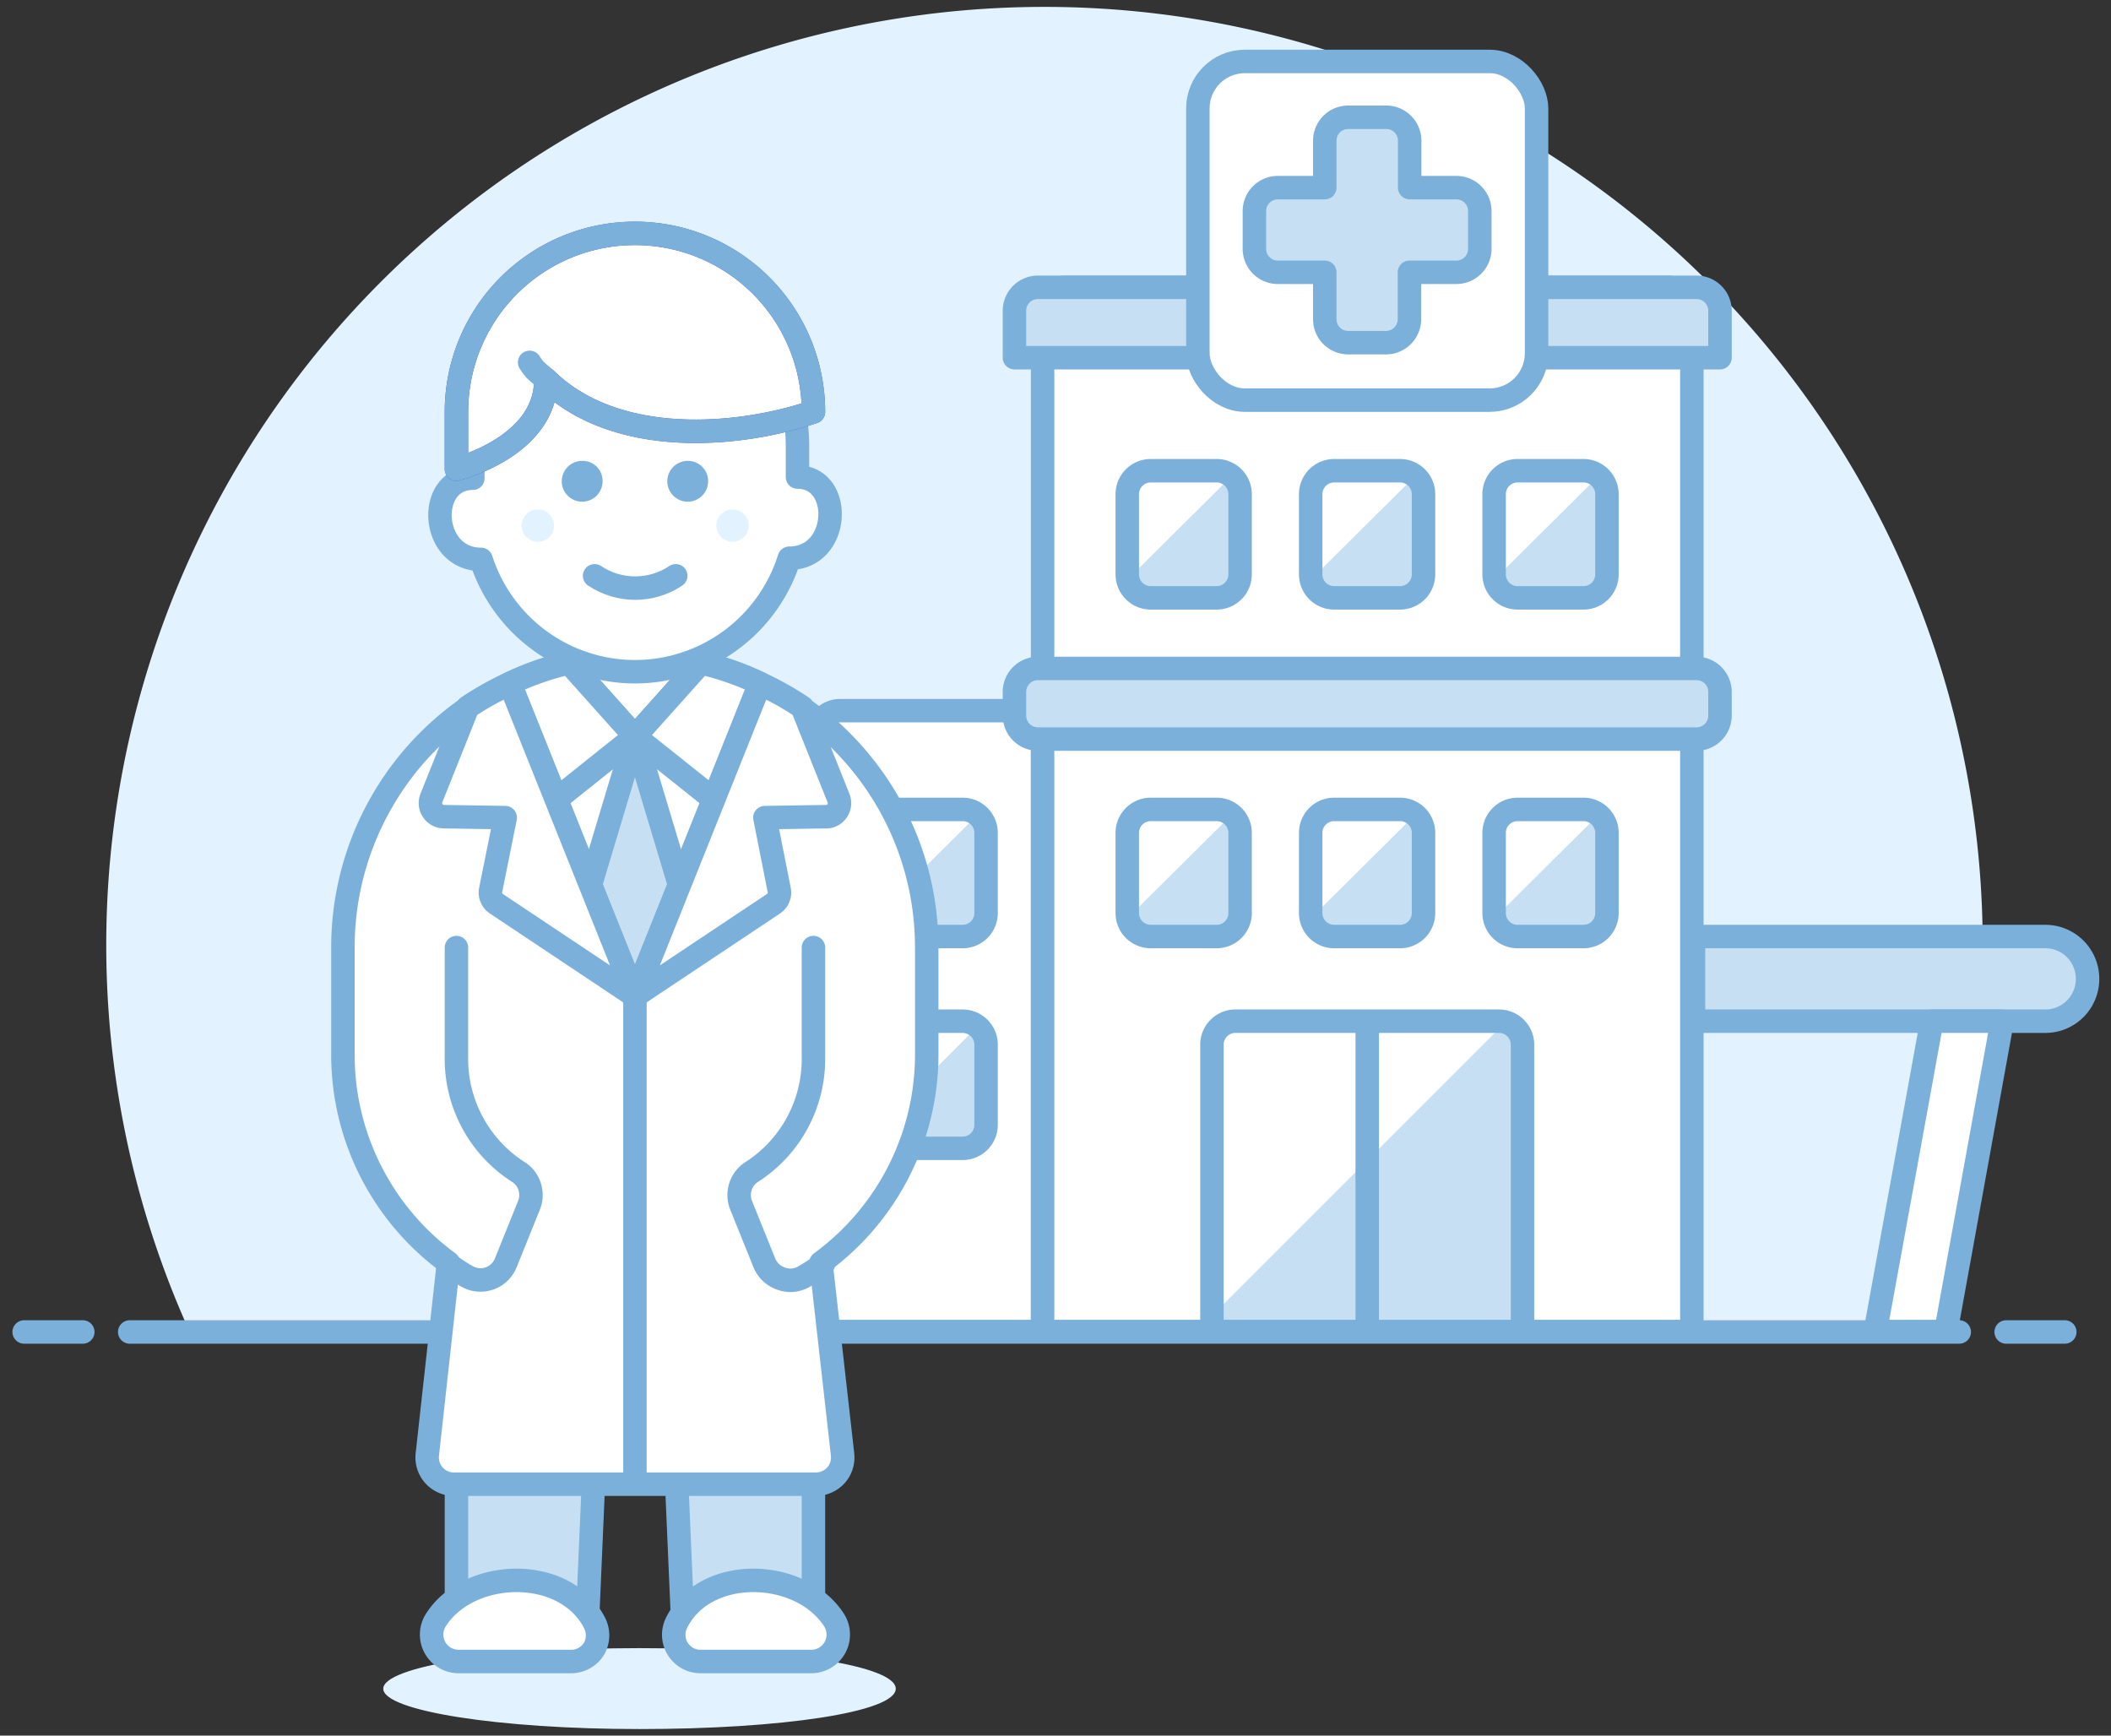 <svg xmlns="http://www.w3.org/2000/svg" width="90" height="74" viewBox="0 0 90 74">
    <rect x="0" y="0" width="90" height="74" fill="#333333" stroke="none"/>
    <g fill="none" fill-rule="evenodd" transform="translate(1)">
        <path fill="#E2F2FF" fill-rule="nonzero" d="M83.53 40.29a40 40 0 1 0-76.44 16.5H80a39.93 39.93 0 0 0 3.53-16.5z"/>
        <path stroke="#7BB0DA" stroke-linecap="round" stroke-linejoin="round" d="M4.53 56.79h78M.03 56.79h2.5M84.53 56.79h2.5"/>
        <path fill="#FFF" fill-rule="nonzero" d="M34.82 30.3h8.63v26.47h-9.63V31.3a1 1 0 0 1 1-1z"/>
        <path stroke="#7BB0DA" stroke-linecap="round" stroke-linejoin="round" d="M34.82 30.3h8.63v26.47h-9.63V31.3a1 1 0 0 1 1-1z"/>
        <path fill="#C7DFF3" fill-rule="nonzero" d="M88 41.73a1.8 1.8 0 0 1-1.8 1.81h-15v-3.61h15a1.8 1.8 0 0 1 1.8 1.8z"/>
        <path stroke="#7BB0DA" stroke-linecap="round" stroke-linejoin="round" d="M88 41.73a1.8 1.8 0 0 1-1.8 1.81h-15v-3.61h15a1.8 1.8 0 0 1 1.8 1.8z"/>
        <path fill="#FFF" fill-rule="nonzero" d="M78.95 56.77h3.01l2.4-13.23h-3z"/>
        <path stroke="#7BB0DA" stroke-linecap="round" stroke-linejoin="round" d="M78.95 56.77h3.01l2.4-13.23h-3z"/>
        <path fill="#FFF" fill-rule="nonzero" d="M44.45 12.25h25.68a1 1 0 0 1 1 1v43.52H43.45V13.25a1 1 0 0 1 1-1z"/>
        <path stroke="#7BB0DA" stroke-linecap="round" stroke-linejoin="round" d="M44.45 12.25h25.68a1 1 0 0 1 1 1v43.52H43.45V13.25a1 1 0 0 1 1-1z"/>
        <path fill="#C7DFF3" fill-rule="nonzero" stroke="#7BB0DA" stroke-linecap="round" stroke-linejoin="round" d="M43.25 28.5h28.08a1 1 0 0 1 1 1v1.01a1 1 0 0 1-1 1H43.25a1 1 0 0 1-1-1V29.5a1 1 0 0 1 1-1z"/>
        <path fill="#C7DFF3" fill-rule="nonzero" d="M43.25 12.25h28.08a1 1 0 0 1 1 1v2H42.25v-2a1 1 0 0 1 1-1z"/>
        <path stroke="#7BB0DA" stroke-linecap="round" stroke-linejoin="round" d="M43.25 12.25h28.08a1 1 0 0 1 1 1v2H42.25v-2a1 1 0 0 1 1-1z"/>
        <rect width="14.44" height="14.44" x="50.07" y="2.62" fill="#FFF" fill-rule="nonzero" rx="2"/>
        <rect width="14.44" height="14.44" x="50.07" y="2.62" stroke="#7BB0DA" stroke-linecap="round" stroke-linejoin="round" rx="2"/>
        <path fill="#C7DFF3" fill-rule="nonzero" stroke="#7BB0DA" stroke-linecap="round" stroke-linejoin="round" d="M61.1 8h-2V6a1 1 0 0 0-1-1h-1.62a1 1 0 0 0-1 1v2h-2a1 1 0 0 0-1 1v1.61a1 1 0 0 0 1 1h2v2a1 1 0 0 0 1 1h1.61a1 1 0 0 0 1-1v-2h2a1 1 0 0 0 1-1V9a1 1 0 0 0-.99-1z"/>
        <path fill="#C7DFF3" fill-rule="nonzero" d="M51.67 43.54h11.24a1 1 0 0 1 1 1v12.23H50.67V44.54a1 1 0 0 1 1-1z"/>
        <path fill="#FFF" fill-rule="nonzero" d="M62.91 43.54H51.67a1 1 0 0 0-1 1V56.1l12.52-12.52a.86.86 0 0 0-.28-.04z"/>
        <path stroke="#7BB0DA" stroke-linecap="round" stroke-linejoin="round" d="M51.67 43.54h11.24a1 1 0 0 1 1 1v12.23H50.67V44.54a1 1 0 0 1 1-1zM57.29 43.54v13.23"/>
        <path fill="#C7DFF3" fill-rule="nonzero" d="M48.06 20.07h2.81a1 1 0 0 1 1 1v3.42a1 1 0 0 1-1 1h-2.81a1 1 0 0 1-1-1v-3.42a1 1 0 0 1 1-1z"/>
        <path fill="#FFF" fill-rule="nonzero" d="M51.51 20.3a1 1 0 0 0-.64-.23h-2.81a1 1 0 0 0-1 1v3.42a.91.91 0 0 0 0 .23l4.45-4.42z"/>
        <path stroke="#7BB0DA" stroke-linecap="round" stroke-linejoin="round" d="M48.06 20.07h2.81a1 1 0 0 1 1 1v3.42a1 1 0 0 1-1 1h-2.81a1 1 0 0 1-1-1v-3.42a1 1 0 0 1 1-1z"/>
        <path fill="#C7DFF3" fill-rule="nonzero" d="M55.88 20.07h2.81a1 1 0 0 1 1 1v3.42a1 1 0 0 1-1 1h-2.81a1 1 0 0 1-1-1v-3.42a1 1 0 0 1 1-1z"/>
        <path fill="#FFF" fill-rule="nonzero" d="M59.33 20.3a1 1 0 0 0-.64-.23h-2.81a1 1 0 0 0-1 1v3.42a.91.91 0 0 0 0 .23l4.45-4.42z"/>
        <path stroke="#7BB0DA" stroke-linecap="round" stroke-linejoin="round" d="M55.88 20.07h2.81a1 1 0 0 1 1 1v3.42a1 1 0 0 1-1 1h-2.81a1 1 0 0 1-1-1v-3.42a1 1 0 0 1 1-1z"/>
        <path fill="#C7DFF3" fill-rule="nonzero" d="M63.7 20.07h2.81a1 1 0 0 1 1 1v3.42a1 1 0 0 1-1 1H63.7a1 1 0 0 1-1-1v-3.42a1 1 0 0 1 1-1z"/>
        <path fill="#FFF" fill-rule="nonzero" d="M67.15 20.3a1 1 0 0 0-.63-.23H63.7a1 1 0 0 0-1 1v3.42a.91.91 0 0 0 0 .23l4.45-4.42z"/>
        <path stroke="#7BB0DA" stroke-linecap="round" stroke-linejoin="round" d="M63.7 20.07h2.81a1 1 0 0 1 1 1v3.42a1 1 0 0 1-1 1H63.7a1 1 0 0 1-1-1v-3.42a1 1 0 0 1 1-1z"/>
        <path fill="#C7DFF3" fill-rule="nonzero" d="M63.7 34.51h2.81a1 1 0 0 1 1 1v3.42a1 1 0 0 1-1 1H63.7a1 1 0 0 1-1-1v-3.42a1 1 0 0 1 1-1z"/>
        <path fill="#FFF" fill-rule="nonzero" d="M67.15 34.74a1 1 0 0 0-.63-.23H63.7a1 1 0 0 0-1 1v3.42a.91.91 0 0 0 0 .23l4.45-4.42z"/>
        <path stroke="#7BB0DA" stroke-linecap="round" stroke-linejoin="round" d="M63.7 34.51h2.81a1 1 0 0 1 1 1v3.42a1 1 0 0 1-1 1H63.7a1 1 0 0 1-1-1v-3.42a1 1 0 0 1 1-1z"/>
        <path fill="#C7DFF3" fill-rule="nonzero" d="M55.88 34.51h2.81a1 1 0 0 1 1 1v3.42a1 1 0 0 1-1 1h-2.81a1 1 0 0 1-1-1v-3.42a1 1 0 0 1 1-1z"/>
        <path fill="#FFF" fill-rule="nonzero" d="M59.33 34.74a1 1 0 0 0-.64-.23h-2.81a1 1 0 0 0-1 1v3.42a.91.91 0 0 0 0 .23l4.45-4.42z"/>
        <path stroke="#7BB0DA" stroke-linecap="round" stroke-linejoin="round" d="M55.88 34.51h2.81a1 1 0 0 1 1 1v3.42a1 1 0 0 1-1 1h-2.81a1 1 0 0 1-1-1v-3.42a1 1 0 0 1 1-1z"/>
        <path fill="#C7DFF3" fill-rule="nonzero" d="M48.06 34.51h2.81a1 1 0 0 1 1 1v3.42a1 1 0 0 1-1 1h-2.81a1 1 0 0 1-1-1v-3.42a1 1 0 0 1 1-1z"/>
        <path fill="#FFF" fill-rule="nonzero" d="M51.51 34.74a1 1 0 0 0-.64-.23h-2.81a1 1 0 0 0-1 1v3.42a.91.91 0 0 0 0 .23l4.45-4.42z"/>
        <path stroke="#7BB0DA" stroke-linecap="round" stroke-linejoin="round" d="M48.06 34.51h2.81a1 1 0 0 1 1 1v3.42a1 1 0 0 1-1 1h-2.81a1 1 0 0 1-1-1v-3.42a1 1 0 0 1 1-1z"/>
        <path fill="#C7DFF3" fill-rule="nonzero" d="M37.23 34.51h2.81a1 1 0 0 1 1 1v3.42a1 1 0 0 1-1 1h-2.81a1 1 0 0 1-1-1v-3.42a1 1 0 0 1 1-1z"/>
        <path fill="#FFF" fill-rule="nonzero" d="M40.68 34.74a1 1 0 0 0-.64-.23h-2.81a1 1 0 0 0-1 1v3.42a.91.91 0 0 0 0 .23l4.45-4.42z"/>
        <path stroke="#7BB0DA" stroke-linecap="round" stroke-linejoin="round" d="M37.23 34.51h2.81a1 1 0 0 1 1 1v3.42a1 1 0 0 1-1 1h-2.81a1 1 0 0 1-1-1v-3.42a1 1 0 0 1 1-1z"/>
        <path fill="#C7DFF3" fill-rule="nonzero" d="M37.23 43.54h2.81a1 1 0 0 1 1 1v3.42a1 1 0 0 1-1 1h-2.81a1 1 0 0 1-1-1v-3.42a1 1 0 0 1 1-1z"/>
        <path fill="#FFF" fill-rule="nonzero" d="M40.68 43.76a1 1 0 0 0-.64-.22h-2.81a1 1 0 0 0-1 1V48a.85.85 0 0 0 0 .23l4.45-4.47z"/>
        <path stroke="#7BB0DA" stroke-linecap="round" stroke-linejoin="round" d="M37.23 43.54h2.81a1 1 0 0 1 1 1v3.42a1 1 0 0 1-1 1h-2.81a1 1 0 0 1-1-1v-3.42a1 1 0 0 1 1-1z"/>
        <path fill="#E2F2FF" fill-rule="nonzero" d="M37.19 72c0 1-4.89 1.72-10.92 1.72S15.34 72.94 15.34 72s4.89-1.73 10.93-1.73S37.19 71 37.19 72z"/>
        <path fill="#FFF" fill-rule="nonzero" d="M26.07 27.94A12.45 12.45 0 0 0 13.62 40.4v4.15c.326-6.625 5.792-11.83 12.425-11.83 6.633 0 12.1 5.205 12.425 11.83V40.4c0-6.858-5.542-12.427-12.4-12.46z"/>
        <path fill="#C7DFF3" fill-rule="nonzero" stroke="#7BB0DA" stroke-linecap="round" stroke-linejoin="round" d="M24 70.15l.3-6.92h-5.84v6.92zM28.15 70.15l-.3-6.92h5.83v6.92z"/>
        <path fill="#FFF" fill-rule="nonzero" stroke="#7BB0DA" stroke-linecap="round" stroke-linejoin="round" d="M17.59 69.06a1.15 1.15 0 0 0 1 1.78h4.74a1.15 1.15 0 0 0 1-.55 1.17 1.17 0 0 0 0-1.13c-1.28-2.42-5.33-2.29-6.74-.1zM34.55 69.06a1.15 1.15 0 0 1-1 1.78h-4.69a1.14 1.14 0 0 1-1-1.68c1.23-2.42 5.26-2.29 6.69-.1z"/>
        <path d="M27.52 55.62a1.65 1.65 0 0 0-.11-.45 4.5 4.5 0 0 1-1-.87 1 1 0 0 0-.72 0 4.69 4.69 0 0 1-1 .87 1.15 1.15 0 0 0-.11.45l-.33 7.61h3.55l-.28-7.61z"/>
        <path fill="#FFF" fill-rule="nonzero" stroke="#7BB0DA" stroke-linecap="round" stroke-linejoin="round" d="M26.07 27.94A12.45 12.45 0 0 0 13.62 40.4v4.65a11 11 0 0 0 4.5 8.79l-.9 8.16a1.14 1.14 0 0 0 1.14 1.28h15.42c.327 0 .64-.139.86-.38a1.14 1.14 0 0 0 .28-.9L34 53.84a11 11 0 0 0 4.51-8.79V40.4c0-6.874-5.566-12.449-12.44-12.46z"/>
        <path stroke="#7BB0DA" stroke-linecap="round" stroke-linejoin="round" d="M18.46 40.4v4.65A5.72 5.72 0 0 0 21.15 50c.432.31.6.873.41 1.37l-1 2.48a1.16 1.16 0 0 1-1.65.57 6.33 6.33 0 0 1-.81-.54M33.68 40.4v4.65A5.72 5.72 0 0 1 31 50c-.432.31-.6.873-.41 1.37l1 2.48c.128.31.383.55.7.66.33.128.699.095 1-.09a7.2 7.2 0 0 0 .82-.54"/>
        <path fill="#FFF" fill-rule="nonzero" stroke="#7BB0DA" stroke-linecap="round" stroke-linejoin="round" d="M22.72 34.08l3.35 8.39 3.36-8.39-3.36-2.68z"/>
        <path fill="#C7DFF3" fill-rule="nonzero" stroke="#7BB0DA" stroke-linejoin="round" d="M24.17 37.73l1.9-6.33 1.9 6.33-1.9 4.74z"/>
        <path fill="#FFF" fill-rule="nonzero" stroke="#7BB0DA" stroke-linecap="round" stroke-linejoin="round" d="M26.07 27.94c-.946 0-1.888.107-2.81.32l2.81 3.14 2.81-3.14a12.35 12.35 0 0 0-2.81-.32z"/>
        <path fill="#FFF" fill-rule="nonzero" stroke="#7BB0DA" stroke-linecap="round" stroke-linejoin="round" d="M22.72 34.08l3.35-2.68-2.81-3.14c-.87.2-1.715.495-2.52.88l1.98 4.94zM29.43 34.08l-3.36-2.68 2.81-3.14c.87.198 1.716.493 2.52.88l-1.97 4.94z"/>
        <path fill="#FFF" fill-rule="nonzero" stroke="#7BB0DA" stroke-linejoin="round" d="M20.54 34.86l-.62 3.08a.57.57 0 0 0 .24.59l5.91 3.94-5.33-13.32a12.38 12.38 0 0 0-1.8 1l-1.55 3.88a.58.58 0 0 0 .54.79l2.61.04zM31.61 34.86l.61 3.08a.57.57 0 0 1-.24.59l-5.91 3.94 5.33-13.32a12.38 12.38 0 0 1 1.8 1l1.55 3.88a.58.58 0 0 1-.06.54.55.55 0 0 1-.47.25l-2.61.04z"/>
        <path stroke="#7BB0DA" stroke-linecap="round" stroke-linejoin="round" d="M26.07 63.23V42.47"/>
        <path fill="#FFF" fill-rule="nonzero" stroke="#7BB0DA" stroke-linecap="round" stroke-linejoin="round" d="M26.08 28.64a6.9 6.9 0 0 0 6.57-4.84c2.19 0 2.32-3.46.35-3.46V19a6.92 6.92 0 0 0-13.84 0v1.39c-2 0-1.84 3.46.35 3.46a6.9 6.9 0 0 0 6.57 4.79z"/>
        <path fill="#7BB0DA" fill-rule="nonzero" d="M23.83 19.65a.87.87 0 1 0 .86.86.85.85 0 0 0-.86-.86zM28.33 19.65a.87.87 0 1 0 .86.86.86.86 0 0 0-.86-.86z"/>
        <path fill="#E2F2FF" fill-rule="nonzero" d="M22.62 22.41a.69.69 0 1 1-1.38 0 .69.69 0 0 1 1.38 0zM30.92 22.41a.69.69 0 1 1-1.38 0 .69.69 0 0 1 1.38 0z"/>
        <path stroke="#7BB0DA" stroke-linecap="round" stroke-linejoin="round" d="M24.35 24.55c1.047.7 2.413.7 3.46 0"/>
        <path fill="#FFF" fill-rule="nonzero" stroke="#4550E5" stroke-linecap="round" stroke-linejoin="round" d="M22.27 16.17c3 2.94 8.26 2.46 11.41 1.39a7.61 7.61 0 0 0-15.22 0V20s3.81-.95 3.81-3.8"/>
        <path stroke="#7BB0DA" stroke-linecap="round" stroke-linejoin="round" d="M22.27 16.17c3 2.94 8.26 2.46 11.41 1.39a7.61 7.61 0 0 0-15.22 0V20s3.81-.95 3.81-3.8M22.27 16.17c-.36-.34-.41-.29-.69-.72"/>
    </g>
</svg>
